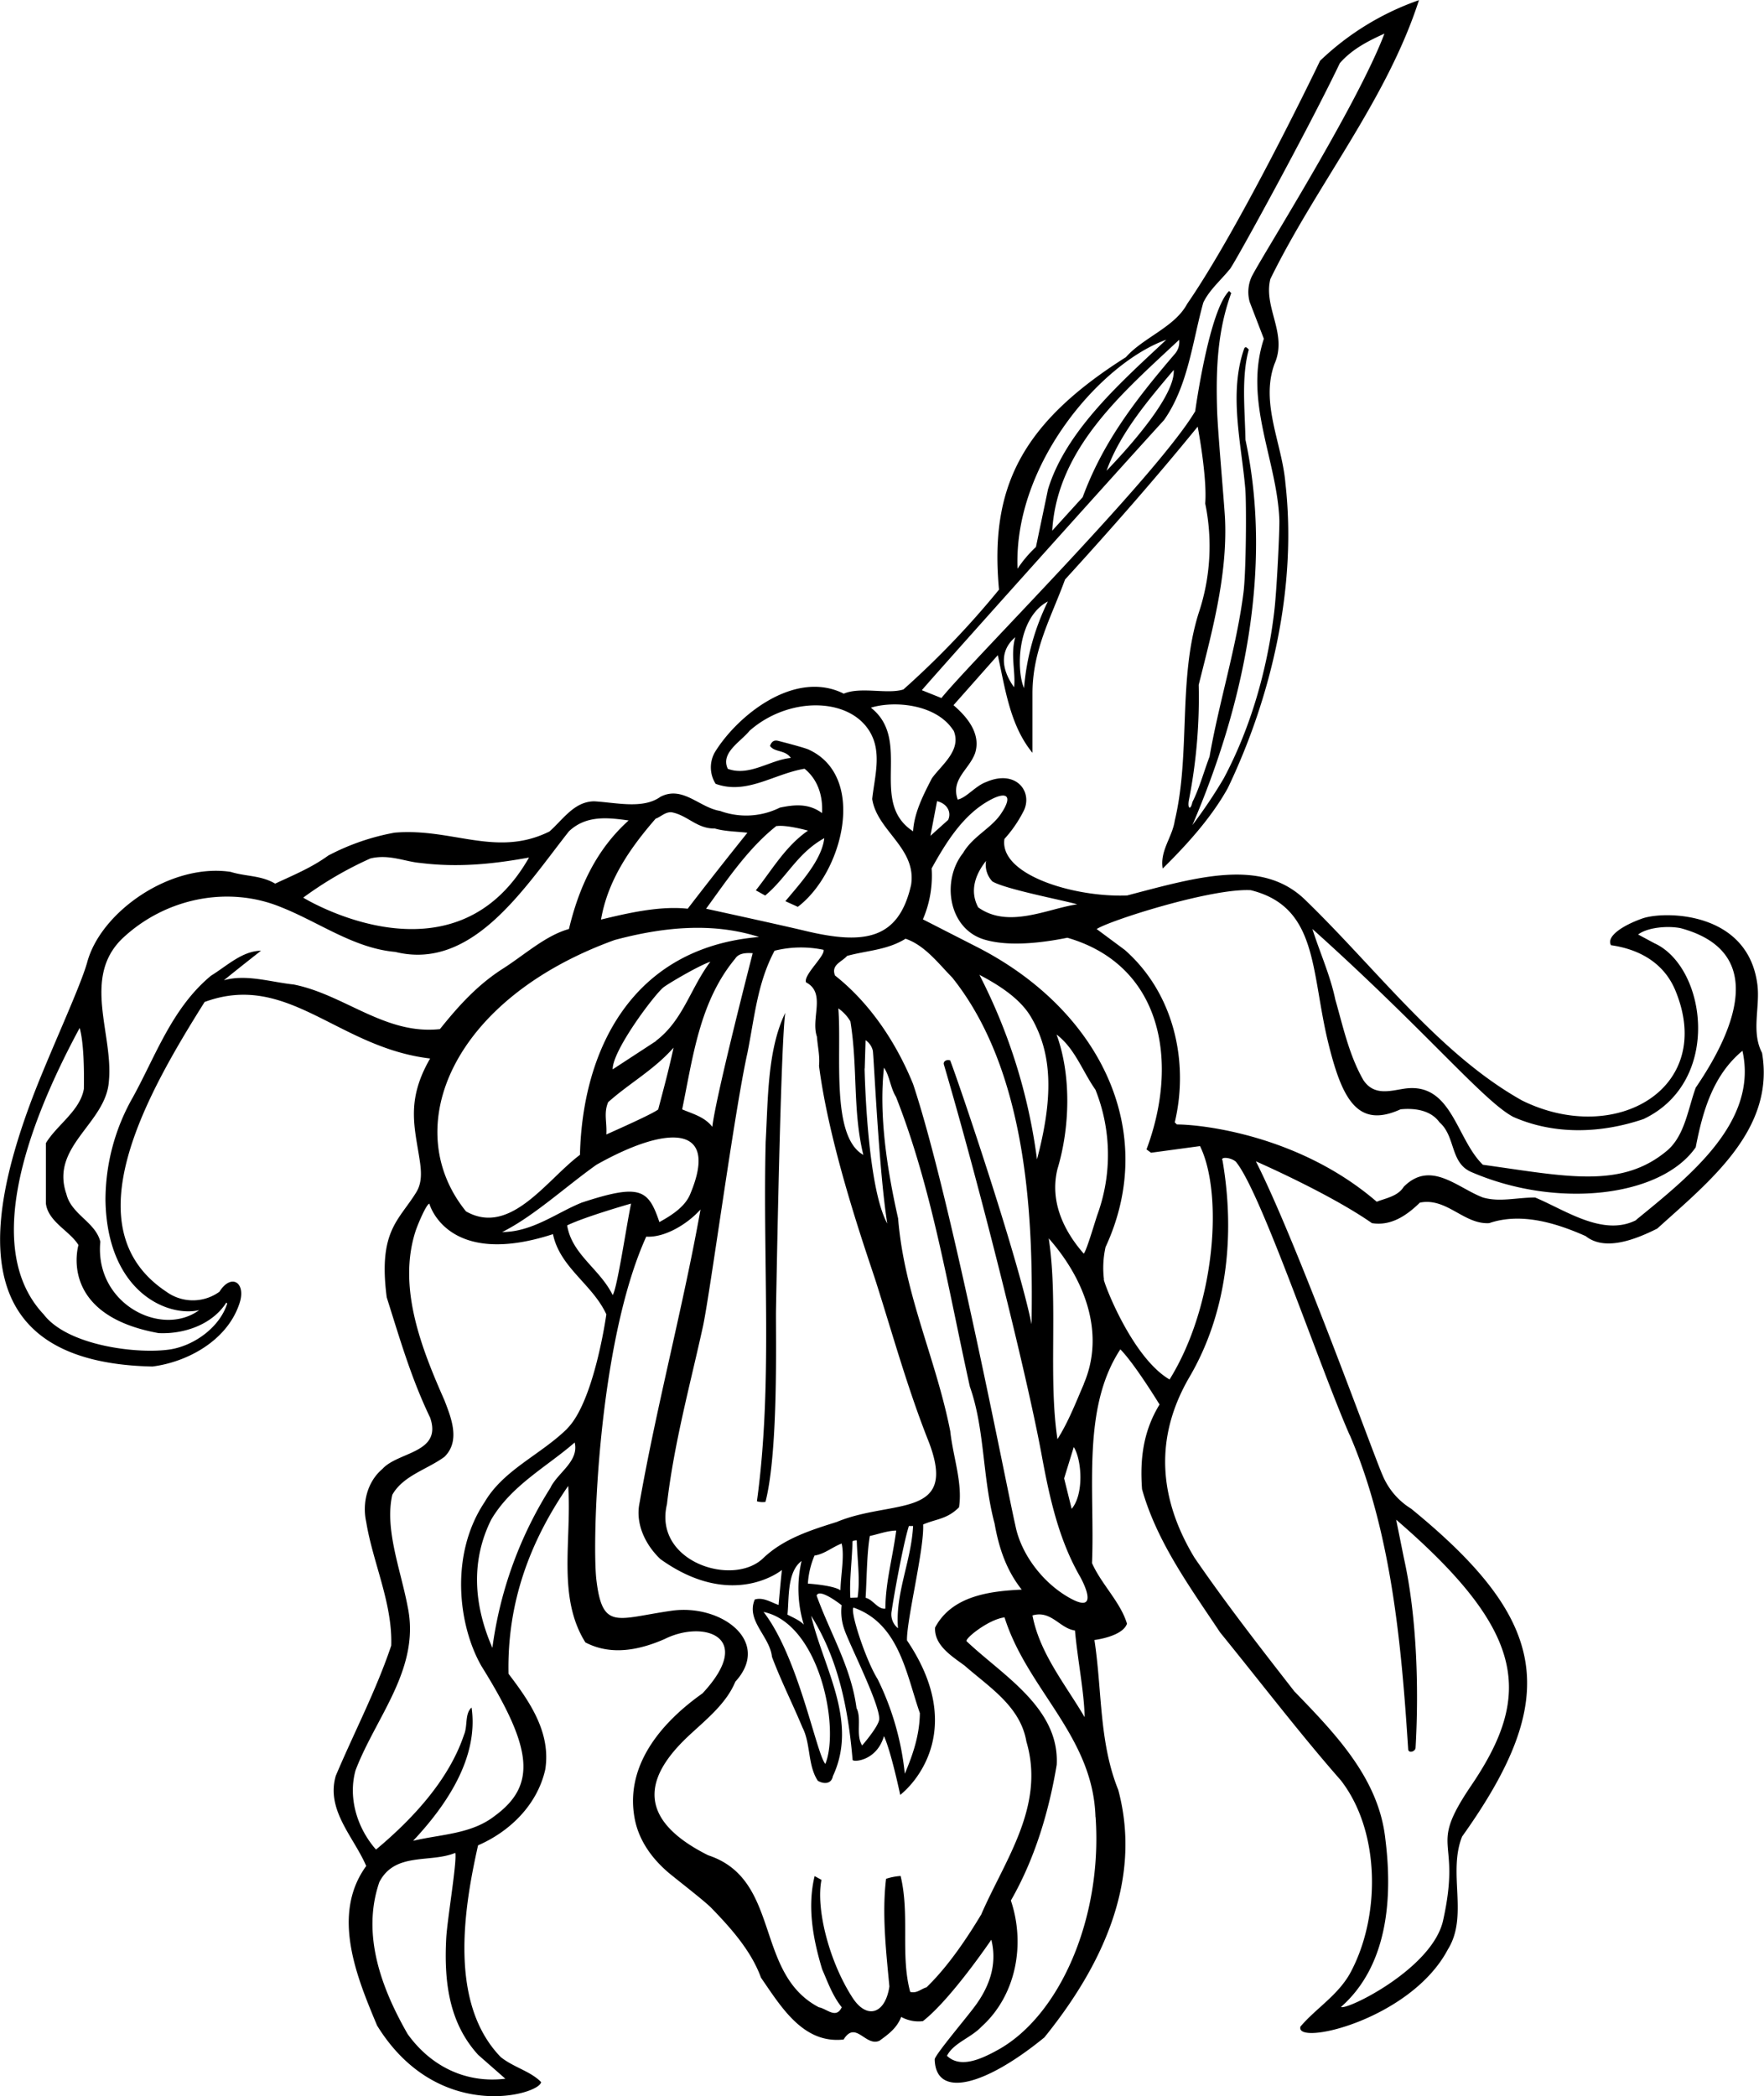 <?xml version="1.0"?>
<svg xmlns="http://www.w3.org/2000/svg" id="Layer_1" data-name="Layer 1" viewBox="0 0 467.98 556.12" width="468" height="556"><path d="M506.68,393c-2.88-5.52-.56-11.84-1.2-17.84-2.35-19.92-24.87-19.81-30.54-17.82-5.13,1.81-9.66,4.72-8.34,7.1,8.32,1.19,14.3,5.29,17.08,12,10.8,26.09-16,41.39-40.68,29.2-21.92-12.27-38.53-34.83-57.6-53.28-11.52-11.13-28.58-6-47.2-1.12-13.91.57-34-5.42-32.56-15a33,33,0,0,0,4.88-7c3-5.21-1.63-11.65-9.76-8.08-2.8,1-5.2,4.16-7.52,4.64-1.92-5.44,3.12-8,4.64-12.4,1.6-5.28-2.4-9.76-5.76-12.64l11.76-13.28c2,9.12,3.28,18.72,9.2,25.92V297.42c.08-11.52,5-20,8.64-30,12.32-13.52,24-26.8,35.2-40.56,0,0,2.56,13.36,2,20.4a55.79,55.79,0,0,1-1.76,29.12c-5.52,17.6-2.08,37.2-6.32,55-.64,4.4-4,8-3.2,12.72,6.4-6.32,12.88-13.44,17.28-21.36,11.6-24.24,18.4-53.36,15.28-80.88-.88-10.56-6.72-21.28-2.88-31.68,3.52-8-3-14.88-1.12-22.48,12.24-25,30.88-47.44,39.44-74a72.35,72.35,0,0,0-26.24,16.08c-2.65,5.56-22,45.31-35.29,64.53-3.27,6.14-11.68,8.93-16.23,14.11-28.15,17.81-36.15,35-33.68,61.68a231.9,231.9,0,0,1-25.36,26.48c-4.24,1.36-11.28-.8-15.84,1.12-13.09-6.55-28.36,5.95-34.24,15.6a8.16,8.16,0,0,0,.24,8.32c8.24,3,15.44-2.64,23.6-4,3.68,3,4.88,7.44,4.64,11.76-3.6-2.64-7.36-2.24-11.2-1.44a20.1,20.1,0,0,1-15.84.88c-5.52-.88-9.92-6.8-15.84-3.76-4.64,3.36-11.84,1.52-17.6,1.2-5.28.08-8.16,4.72-11.84,8-14.08,7-25.84-1-41.12.32a61.23,61.23,0,0,0-17.6,6.08c-4.4,3.2-9.28,5.2-14.08,7.44-3.84-2.24-7.68-1.84-11.84-3.12-15.84-2.37-34.31,10.49-38,23.85-1.91,7-10.61,25.27-15.29,38-11.76,32-16.72,68.35,32.54,69.39,9-1.12,19.6-6.64,23-16.4,2.13-5.77-2-8.55-5.2-3.44a12,12,0,0,1-14.08,0C57.78,439.5,77.93,404.1,93.4,379.5c22.1-8.14,35.28,12.12,59.84,15-6.51,11.26-4.05,18.32-2.73,27.24.44,3,.55,5.82-.95,8.25-4.63,7.54-10.13,10.21-7.84,27.87,3.52,11.12,6.48,21.44,11.52,31.92,3.28,9.44-8.48,9-12.64,13.6-4,3.36-5.44,9-4.32,14.08,1.76,10.8,7,21.52,6.64,32.8-4,11.92-9.84,23-14.72,34.56-2.64,9.12,4.8,16.24,8.08,23.92-9.44,13-2.4,29.68,2.88,42.32,16.22,26.32,43.37,18.25,43.52,15-2.8-2.88-7.36-3.92-10.72-6.64-13.76-14.24-9.84-39.12-6-56.16,8.48-3.68,15.76-10.8,17.84-20.16,1.52-9.76-4.08-17.92-9.76-25.36-.4-19,5.76-35.2,15.84-49.84,1,14.32-3,29.44,4.56,41.52,6.88,3.6,14.4,2,21-.88,10.25-5.15,24.19-.77,10.08,14.4-11.2,7.92-21,19.6-17.84,34,1.23,5.37,4.53,9.88,8.68,13.45,1.78,1.53,9.65,7.57,11.5,9.48,5.41,5.57,10.62,11.49,13.18,18.51,5.36,7.76,11.2,17.6,21.92,16.4,3.2-5.2,5.84,2,9.52.32,2.32-1.68,4.64-3.36,5.76-6.32A9.48,9.48,0,0,0,284,649.9c7.44-5.76,18.16-21.6,18.16-21.6,1.72,6.93-.77,13-4.77,18.2-2.88,3.76-10.28,12.52-10.25,13.56.26,10.41,13.18,7.17,29.1-5.84,14.88-18.4,26.16-41.2,19.6-65.68-5.12-12.72-4.24-26.08-6.32-39.76,0,0,7.44-.88,8.64-4.32-1.68-5.68-6.8-10.48-9.28-16.08.8-19.28-2.8-41,7.52-56.72,3.92,4,10.4,14.64,10.4,14.64-4.16,6.8-5.28,14.08-4.64,22.48,3.92,14,12.8,26.08,20.72,38,10.8,13.28,21.28,27,32,39.2,10.72,13.76,10.56,36.72,2.32,51.52-3.36,5.76-9,9.12-13,13.84-1.65,5.3,29.26-1.75,39.12-20.48,5.52-8.88-.08-20.24,3.76-29.92,26.35-36.93,23.06-57.15-13.52-87a19,19,0,0,1-7.54-8.79c-2.24-4.9-22.54-61.45-33.66-83.37,0,0,19.62,8.57,30.8,16.4,5,.8,9.12-1.92,12.72-5.44,7.12-1.44,11.68,5.84,18.4,5.44,8.4-2.88,17.68-.08,25.6,3.44,5,4,12.86,1.09,19-2C492.6,427.18,510.2,413.42,506.68,393Zm-66,17c10.88,4.8,23.28,4.4,34.56.56,20.95-9.93,16.68-40.36,2.88-46.64l-4.32-2.32c2.4-1.84,7.68-2.4,11.28-1.68,22.45,6.06,15.19,25.94,4,42.32C487,408,486.15,415.05,481.41,419c-12.18,10.18-26.91,6.73-48.81,3.69-7.2-7-8.24-22.16-21-20.16-3.68.56-7.92,1.92-10.72-2.32-3.76-6.56-5.36-14.08-7.44-21.36-1.36-6.48-4.08-12.4-6.08-18.72C417.48,387.14,432.8,405.86,440.68,410Zm-115.76-56.4c-7.76,1.12-18.24,6.56-26.24.8-2.32-4.32-.8-8.72,2.08-12.32a6.41,6.41,0,0,0,1.68,5.44C305.88,349.58,321,352.46,324.92,353.58ZM308.2,296c-3.47-4.84-3.84-9.76.32-13.28C307.16,287.34,308.68,292.22,308.2,296Zm2.64.24c-2.11-4.83-1.84-18.64,6.32-23A64,64,0,0,0,310.84,296.22ZM352,203.82a4.77,4.77,0,0,1-1.22,3.83c-10.91,12.73-19.13,23.71-24.38,37.93l-8.08,8.88C319.64,232.46,337.24,217.66,352,203.82Zm-19.28,34.8c3.52-9.92,10.88-18.56,17.84-26.8C351,218.14,340.36,230.62,332.68,238.62Zm15.84-34.8c-11.2,10.56-26.56,23.84-31.36,39.68L314,258.78a32.72,32.72,0,0,0-4.88,5.76C308,236.68,331.33,210,348.52,203.82ZM348,225.1c6.4-9.12,7.52-20.8,10.4-31.12,1.54-3.32,4.7-6,7.12-9,1.37-1.71,21.12-37.76,29.12-54.56,3.28-3.76,7.6-5.92,11.84-7.84-7.6,20-34.34,61.91-35.4,64.87a9.81,9.81,0,0,0-.36,6.33l3.76,9.76c-5.4,16.57,3.43,31.94,4.11,47.87.11,2.46-.66,18.9-1.38,24.76-1.84,15.17-6.21,30.57-13.37,44a129,129,0,0,1-8.32,12.4c13.28-31,21.52-67.44,14.08-102.24-.16-8.16-1.12-16.64.88-23.92-.32-.32-.8-1-1.2-.32-4.19,11.91-.77,25.1.28,37.3.31,3.62.24,21.81-.49,27.53-1.84,14.44-6.52,29.17-9,43.49-1.52,4-2.64,8.24-4.56,12.08-.48,2.32-1.39,1.71-.88-.75a141.73,141.73,0,0,0,2.56-30.37c3.5-14,7.6-28.8,7-43.7-.15-3.85-1.95-23.38-2.12-29.25-.31-10.38,0-20.69,3.75-31l-.56-.56c-5.36,5.28-9,31.92-9,31.92C346,240,297.16,288.7,288.92,298.86l-5.2-2.08C288.52,291.18,331.88,242.78,348,225.1Zm-55.84,82.4c2.16,5.2-3.12,9-5.76,12.64-2.32,4.48-4.72,9.2-5,14.08-11.92-7.76-.08-24.08-11.2-32.8C276.44,299.5,287.64,300.46,292.12,307.5Zm-1.39,23.64L286,335.42l1.76-9.2C290.48,326.89,291.61,329.14,290.73,331.14ZM312.84,465c-3.68-18.08-19.36-64.24-21.6-70-1.12-.32-1.89.36-1.67,1.09,9.35,31.79,21.88,81.59,25.94,103.57,2.09,11.35,4.55,22.58,10.29,32.46,2.23,4.18,3.57,8.89-2.34,5.78-7.34-3.87-13.44-11.75-14.94-19.62-2-8.48-17-86.64-27.12-117-4.32-10.64-11.2-21.28-20.72-28.8-1.12-2.88,1.84-3.6,3.2-5.2,5.2-1.44,10.64-1.52,15.52-4.56,5.12,1.76,8.64,6.48,12.4,10.32C312.74,399.21,313.19,440.63,312.84,465ZM299,372.3c4.89,2.56,10.7,6.16,13.63,11.1,5.95,10,5.88,21.87,1.65,37.86A148.69,148.69,0,0,0,299,372.3Zm22.48,133.6,2.56-8.32c2.19,3.56,2.69,12.56-.56,16.4Zm5.44,63.36c-5-8.56-11.92-16.88-13.84-27,5-1.44,7.2,3.44,11.28,4C325,553.66,326.84,562.86,326.92,569.26Zm-49.52-23.6a4.7,4.7,0,0,1-1.67-4.65c.24-2,2.87-17.11,4.55-22.47h1.12C280.92,527.9,276.6,536.46,277.4,545.66Zm-11,21.28C265,556.06,259.4,547,255.8,537c.72-2.16,6.64,2.56,6.64,2.56a14.13,14.13,0,0,0,.69,6.34c1.19,3.7,9.3,19.53,9.29,23.8,0,1.85-4.54,7.06-4.54,7.06C266.12,574,267.8,569.82,266.44,566.94Zm-14-22.22c-1-1.12-2.82-1.87-4.34-2.67.48-4.24-.18-11.27,3.74-14.23A32.84,32.84,0,0,0,252.4,544.72Zm5.72,36.94c-2.4-2.64-7.06-28.27-16.4-40.32C256.44,544.37,262.05,571.85,258.12,581.66Zm-4.64-47.84a22.43,22.43,0,0,1,1.76-7.44c2.64-.4,4.72-2.24,7.2-3.2.8,3.36-.24,8.32-.32,12.4C260.12,534.22,253.48,533.82,253.48,533.82Zm11.84-11.25a2.56,2.56,0,0,1,1.13-.24c.18,5.72.93,10.46.22,15.18l-1.91.07C264.45,533,265.22,527.69,265.32,522.57ZM272,559.18c-3.2-5.12-7.44-18.16-6.4-19,12.16,4.24,14,17.76,17.6,28-.08,5.84-1.84,11-4,16.08A73.61,73.61,0,0,0,272,559.18Zm-3.2-21.6c.32-5.28.32-11.76,1.12-16.4,2.32-.48,4.48-1.36,7-1.44-1,7.6-2.8,13.44-2.88,20.72C272,540.7,270.76,538,268.76,537.58Zm-7.52-20.16c-6.88,2.16-14.08,4.4-19.52,9.52-7.94,7.95-29.34,1.16-25.68-14.16,1.88-16.18,6.12-31.55,9.54-47.12,1.84-8.37,8.38-57.28,11.82-72.64,1.92-9.6,2.64-18.56,7.2-27.12a29.15,29.15,0,0,1,13-.24c.48,1.6-5.44,6.72-4.64,8.64,5.36,2.8,1.2,9.52,2.88,14.4.24,3,.8,5,.56,7.76,2.87,22.43,13.15,51.12,15.17,57.49,4.44,14,8.4,28.26,13.81,41.9C293.65,516.82,275.92,511.36,261.24,517.42Zm-67.92-84.64c-6.4,2.56-13,7.76-21,7.76,8.24-4.08,16.88-12.08,25-17.84,18.93-10.67,32.81-10.78,24.8,8-1.52,3.44-5.36,5.68-8.08,7.2C211.13,429.18,209,427.62,193.32,432.78Zm13.2.24c-1.2,5.68-3.68,22.56-4.88,24.24-3.44-7-10.8-10.72-12.08-18.48C194.36,436.46,206.52,433,206.52,433Zm-6-27c5.44-4.88,12.16-8.56,17.28-14.4-1.28,5.92-2.56,10.64-4.08,16.4-1.52,1.2-11.12,5.44-13.76,6.64C200.2,411.34,199.24,408.94,200.52,406Zm12.64-16.16-11.52,7.52c-.08-5,10.88-19.57,13.39-21.69,1.05-.89,9.41-5.83,12.53-6.87C222.28,375.9,220.36,384.38,213.16,389.82ZM193,420.06c-8.88,6.64-18.48,21.68-30.24,15-17.94-22.13-3.81-56.34,39.44-72,12.24-3.28,25.6-4.88,38.32-.8C206.61,365.11,193.65,392.45,193,420.06ZM220.12,408c2.88-14,4.64-28.64,14.08-40,1-1.6,3.2-1.52,4.64-1.44,0,0-9.76,37.76-10.72,46.08C226.12,410,222.92,409.18,220.12,408Zm41.44-26.8a11.09,11.09,0,0,1,3.2,3.44c2,12.24.56,23.68,3.44,35.44C259.48,415.14,262.52,393.26,261.56,381.18Zm7,16,.23-7.56a4.64,4.64,0,0,1,1.92,2.76c.25,1.06,1.6,32,3.84,45.88C269.08,428.38,268.53,397.14,268.53,397.14Zm-23.37-64.36c2.64-.4,8.32,1.2,8.32,1.2-6,4.16-9.52,10.4-13.84,15.84l2.48,1.38c5.76-4.8,8.48-11.22,15.68-15.22-.64,5.76-6.32,11.92-10.32,16.72l3.3,1.5c11.94-9.05,18.47-34.56,2.88-41.72-1.18-.54-6.83-2-8.13-2.33-.88-.2-1.64,0-2.13,1.35,1.2,1.76,4.08,1,5.52,3.2-5.44.48-11,5-16.72,2.88-2-4.24,3.36-7.12,5.76-10.08,10.29-9.1,26.41-9,31.92.24,3.28,5.44,1.28,11.92.64,17.84,1.28,8.48,11.84,13,10.32,22.8-3.29,14.54-12.42,15.95-28.15,12.18-6.75-1.62-26.25-5.86-26.25-5.86C231.88,347.34,237.56,338.78,245.16,332.78Zm-32-2c1.36-.56,2.48-1.76,4.08-1.68,4.32.8,6.72,4.4,11.52,4.32,2.72.8,6.08.8,8.64,1.12q-8.28,10.32-15.84,20.16c-7.36-.8-15.76,1.12-23,2.88C200.36,347.34,206.12,338.86,213.16,330.78ZM137.4,341.42c5-1.2,9.2.88,13.28,1.2,9.6,1.2,18.72.4,28.8-1.44-20,35.22-59.92,10.64-59.92,10.64A97.07,97.07,0,0,1,137.4,341.42ZM99.16,459.26l.24.24c-2,6.32-8.72,11.12-15,12.16-8.48,1.36-27.31-.87-33.71-9.27-16.16-17.14-4.8-49.42,9.55-76,1.12,4,1.2,11.28,1.12,16.16-1,5.84-7.2,9.6-10.08,14.4V433c.64,4.88,6.4,7.28,8.64,11,0,0-5.64,18.52,21.28,23.36C87.72,467.66,95.32,465.26,99.16,459.26ZM117,374.86c-6.08-.64-12.56-2.8-18.48-1.12,3-2.48,9.84-7.84,9.84-7.84-5,.08-9,4-13.28,6.64-10.32,8.56-14.64,21.2-20.72,32.24a55.07,55.07,0,0,0-7.27,27.36c.44,24.41,16.59,31.07,24.87,29.12-10.11,7.37-27.82-1.78-26.24-18.16-1.28-5.2-7.68-7.2-9-12.64-4.4-12.72,10.56-18.72,11.28-30,1.2-12.4-7.12-27.28,3.44-37.68,11.44-10.88,28.24-14.24,42.32-8.4,10.08,4,19.28,10.88,30.24,11.84,20.51,5.07,34.24-17,46.08-32,4.64-4.4,10.56-3.6,15.84-2.88-8.8,7.92-13.28,18.08-15.84,28.8-6.32,1.76-11.92,7-17.84,10.72-6.64,4.32-11.52,9.76-16.4,15.84C141.32,388.3,130.44,377.5,117,374.86Zm49,284,7.2,6.32c-10.48,1.28-19.76-3.28-25.92-11.84-6.88-12-12.32-26.32-7.52-40.32,4.16-8.08,13.52-5,20.16-7.76.48,2.48-2.19,17.9-2.42,22.87C156.94,639.28,158.16,650.28,166,658.86Zm19.28-150.64a105.4,105.4,0,0,0-15.52,42.64c-4.88-11.2-5.84-22.88-.32-34,5.36-9.12,14.72-14,22.16-20.48C192.76,501.34,187.32,504.22,185.24,508.22Zm4.31-15.48c-7.17,7-16.87,10.87-21.91,19.48-9.33,14-6.95,32.83-.8,43.52,13.52,21.68,14.75,31.53,3.44,39.76-6.16,4.8-14.24,4.8-21.6,6.56,8.88-9.44,17.44-22.08,15.52-35.36-1.84,1.6-1,4.88-2,7.2-4,12-13.68,22.4-23.36,30.48-4.8-5.44-7.52-13.44-5.44-21,5.36-14.16,17.28-27,13.84-43.44-1.84-9.76-6.16-20.56-4.08-29.68,2.88-5.12,9.28-6.72,13.84-10.08,4.32-4.24,1.76-10.4,0-15-6-13.58-12.51-29.84-7.68-44.84.58-1.79,2.88-7.24,3.68-7.32,0,0,4.58,17.26,32.8,8.08,1.84,8.88,10.48,13.28,14.16,21.28C200,462.38,196.79,485.63,189.55,492.74Zm110,128.68c-3.92,6.56-9,14.08-14.64,19.52-1.44.4-2.56,1.68-4.32,1.2-2.64-9.84-.06-20.43-2.54-30.75a15.71,15.71,0,0,0-3.86.75c-1.12,9.28,0,19.2.88,28.56-1.07,7.26-5.94,8.89-9.77,3-6.35-9.8-9.76-23.84-8.25-31.28l-1.82-1c-2,8.24-.4,16.8,2,24.72,1.44,3.28,2.72,7,5.2,10.08-1.52,3.2-3.92.4-6.08,0-17.2-9-9.92-33.92-29.36-40.32-21.73-10.87-14.59-23-4.86-32,4.64-4.28,9.73-8.4,12.06-14.06,9.73-10.66-3.77-20.68-16.87-18.83-14.54,2.06-18.38,5.38-20-8.19-1.18-10.08.36-62.67,13.23-91.06,4.8.32,10.8-3.2,14.4-7.2-4.56,25.6-11.6,51.84-16.16,77.76-1.2,5.6,1.52,11.2,5.52,15,19.15,13.71,32.24,2.88,32.24,2.88-.32,2.88-.56,5.76-.88,9.28-1.76-.56-4.08-2.16-6.32-1.44-2.4,5.6,4,9.76,4.56,15.2,2.4,6.4,5.6,12.72,8.08,18.72,2.24,4.32,1.36,10,4.08,14.16,1.44.88,3.6,1,4-1.2,6.8-14.56-2.48-28.64-5.76-42.56,7.12,11.28,9.84,24.48,11,38.24.24.64,6.41.26,8.32-6.32,1.92,4.16,4.32,15.6,4.32,15.6,4.76-3.8,17.1-18.35,1.79-41-.12-5.42,4.61-24.27,4.29-30.75,3.52-1.52,6.32-1.36,9.52-4.56,1-6.4-1.6-13.44-2.32-20.16-3.76-19.2-12.24-36.4-13.84-56.48-3-13.28-5.12-27.44-3.76-40,1.52,2.16,1.68,5.28,3.2,7.76,9.52,24.08,13.84,50.88,19.6,76.88,4,11.28,3.28,24,6.56,36.32,1.12,6.4,3.12,12.4,7.2,17.52-8.16.4-18.48,1.52-23,10.08-.24,4.72,4.48,7.6,7.84,10.08,6.56,5.76,14.8,10.8,16.4,20.16C316.52,592.78,305.8,607.1,299.56,621.42Zm30.24-25.68c1.86,26.86-9.55,52.69-25.85,61.75-4.81,2.67-10.11,4.94-13.59,1.61,1.76-3.44,6.32-4.72,9.2-7.76,9.12-8.24,11.68-21.76,7.76-33.44,6.32-11,10.08-23.52,12.16-36,.8-15.12-14.4-23.76-23.92-32.8-.48-.72,5.92-5.84,10.08-6.32C311.72,562,329.16,574.22,329.8,595.74Zm-3.12-114.88c-2.16,5-4.08,10-7,14.64-2.48-16.4.24-36.56-2.32-53.28C326.6,452.62,332.6,467.1,326.68,480.86Zm0-34.56c-5.28-6-9.12-13.84-7-22.48,3.36-11.12,3.68-25-.24-35.68,4.88,3.68,6.88,9.76,10.32,14.64a46.53,46.53,0,0,1,.5,33.21C329.52,438.26,327.48,445.34,326.68,446.3Zm5.34,6.81a25.4,25.4,0,0,1,.42-8.57c14.27-30.81-1.5-62.94-34-79.57L284,357.58a29.15,29.15,0,0,0,2.32-13.52c3.8-6.84,8.22-14,15.06-17.89,4.64-2.66,6.81-1.69,3.28,3.49-2.61,3.82-7.45,5.93-10,10.32-5.82,7.34-3.88,20.07,5.58,22.94,4.28,1.3,11.14,1.74,22.1-.46,25.09,7.27,29.75,32.79,21,56.16l1.2.88,13-1.76c6.17,12.54,4.15,42.25-8.08,61.92C339.73,474,332.29,454.86,332,453.11Zm65.22,41.27c11.2,26.08,13.76,56.4,15.52,83.52.24,1,1.89.44,1.95-.51.94-16.22.26-35.25-3.07-50.21l-2.08-10.32c34.6,29.82,36.24,46.48,19.92,70.53-11.78,17.38-2.41,13.1-7.47,35.81-2.85,12.79-25.61,23.9-27.09,22.94,12.16-10.72,13.84-28.24,11.76-44.64-1.76-15.92-13-27.6-24.16-39.12-9.28-11.92-17.92-23-26.48-35.44-11.74-19.44-8.53-35.63-1.29-48,9.78-16.74,12.2-37.21,8.73-57.4-.64-1,2.08-.88,3.52.32C373.73,429.89,389.18,476,397.24,494.38Zm76-57c-8.8,4.48-18.88-2.72-26.8-6-5,0-9.36,1.28-13.84,0-6.8-2.56-13.84-10-21-2.88-1.6,2.56-4.64,3-7.2,4C384,414.89,358.12,412,351.4,412l-.56-.56c3.84-16.08-.24-34.32-13.28-45.76l-7.44-5.52c3.12-2.16,30.32-10.88,40.88-10.32,18.08,4.48,15.88,21.77,20.69,41,3.65,14.63,7.78,22.28,19.07,17.14,3.28-.32,7.84,0,10.32,3.44,4.4,3.84,2.72,10.88,8.64,13.28,22.76,9.77,50.21,6.52,59.36-6.64,1.84-9.52,4.56-19.12,12.4-25.6C505.72,411.42,487.32,425.82,473.24,437.34Z" transform="translate(-39.16 -113.66)"/><path d="M247.48,382.38c-4.8,9.92-4.56,23.12-5.2,34.24-.8,32.8,1.92,64.32-2.32,95.36a5.28,5.28,0,0,0,2.27.16c3.52-13.68,2.68-44.94,2.79-51C245.41,439.55,246.42,389.56,247.48,382.38Z" transform="translate(-39.16 -113.66)"/></svg>
